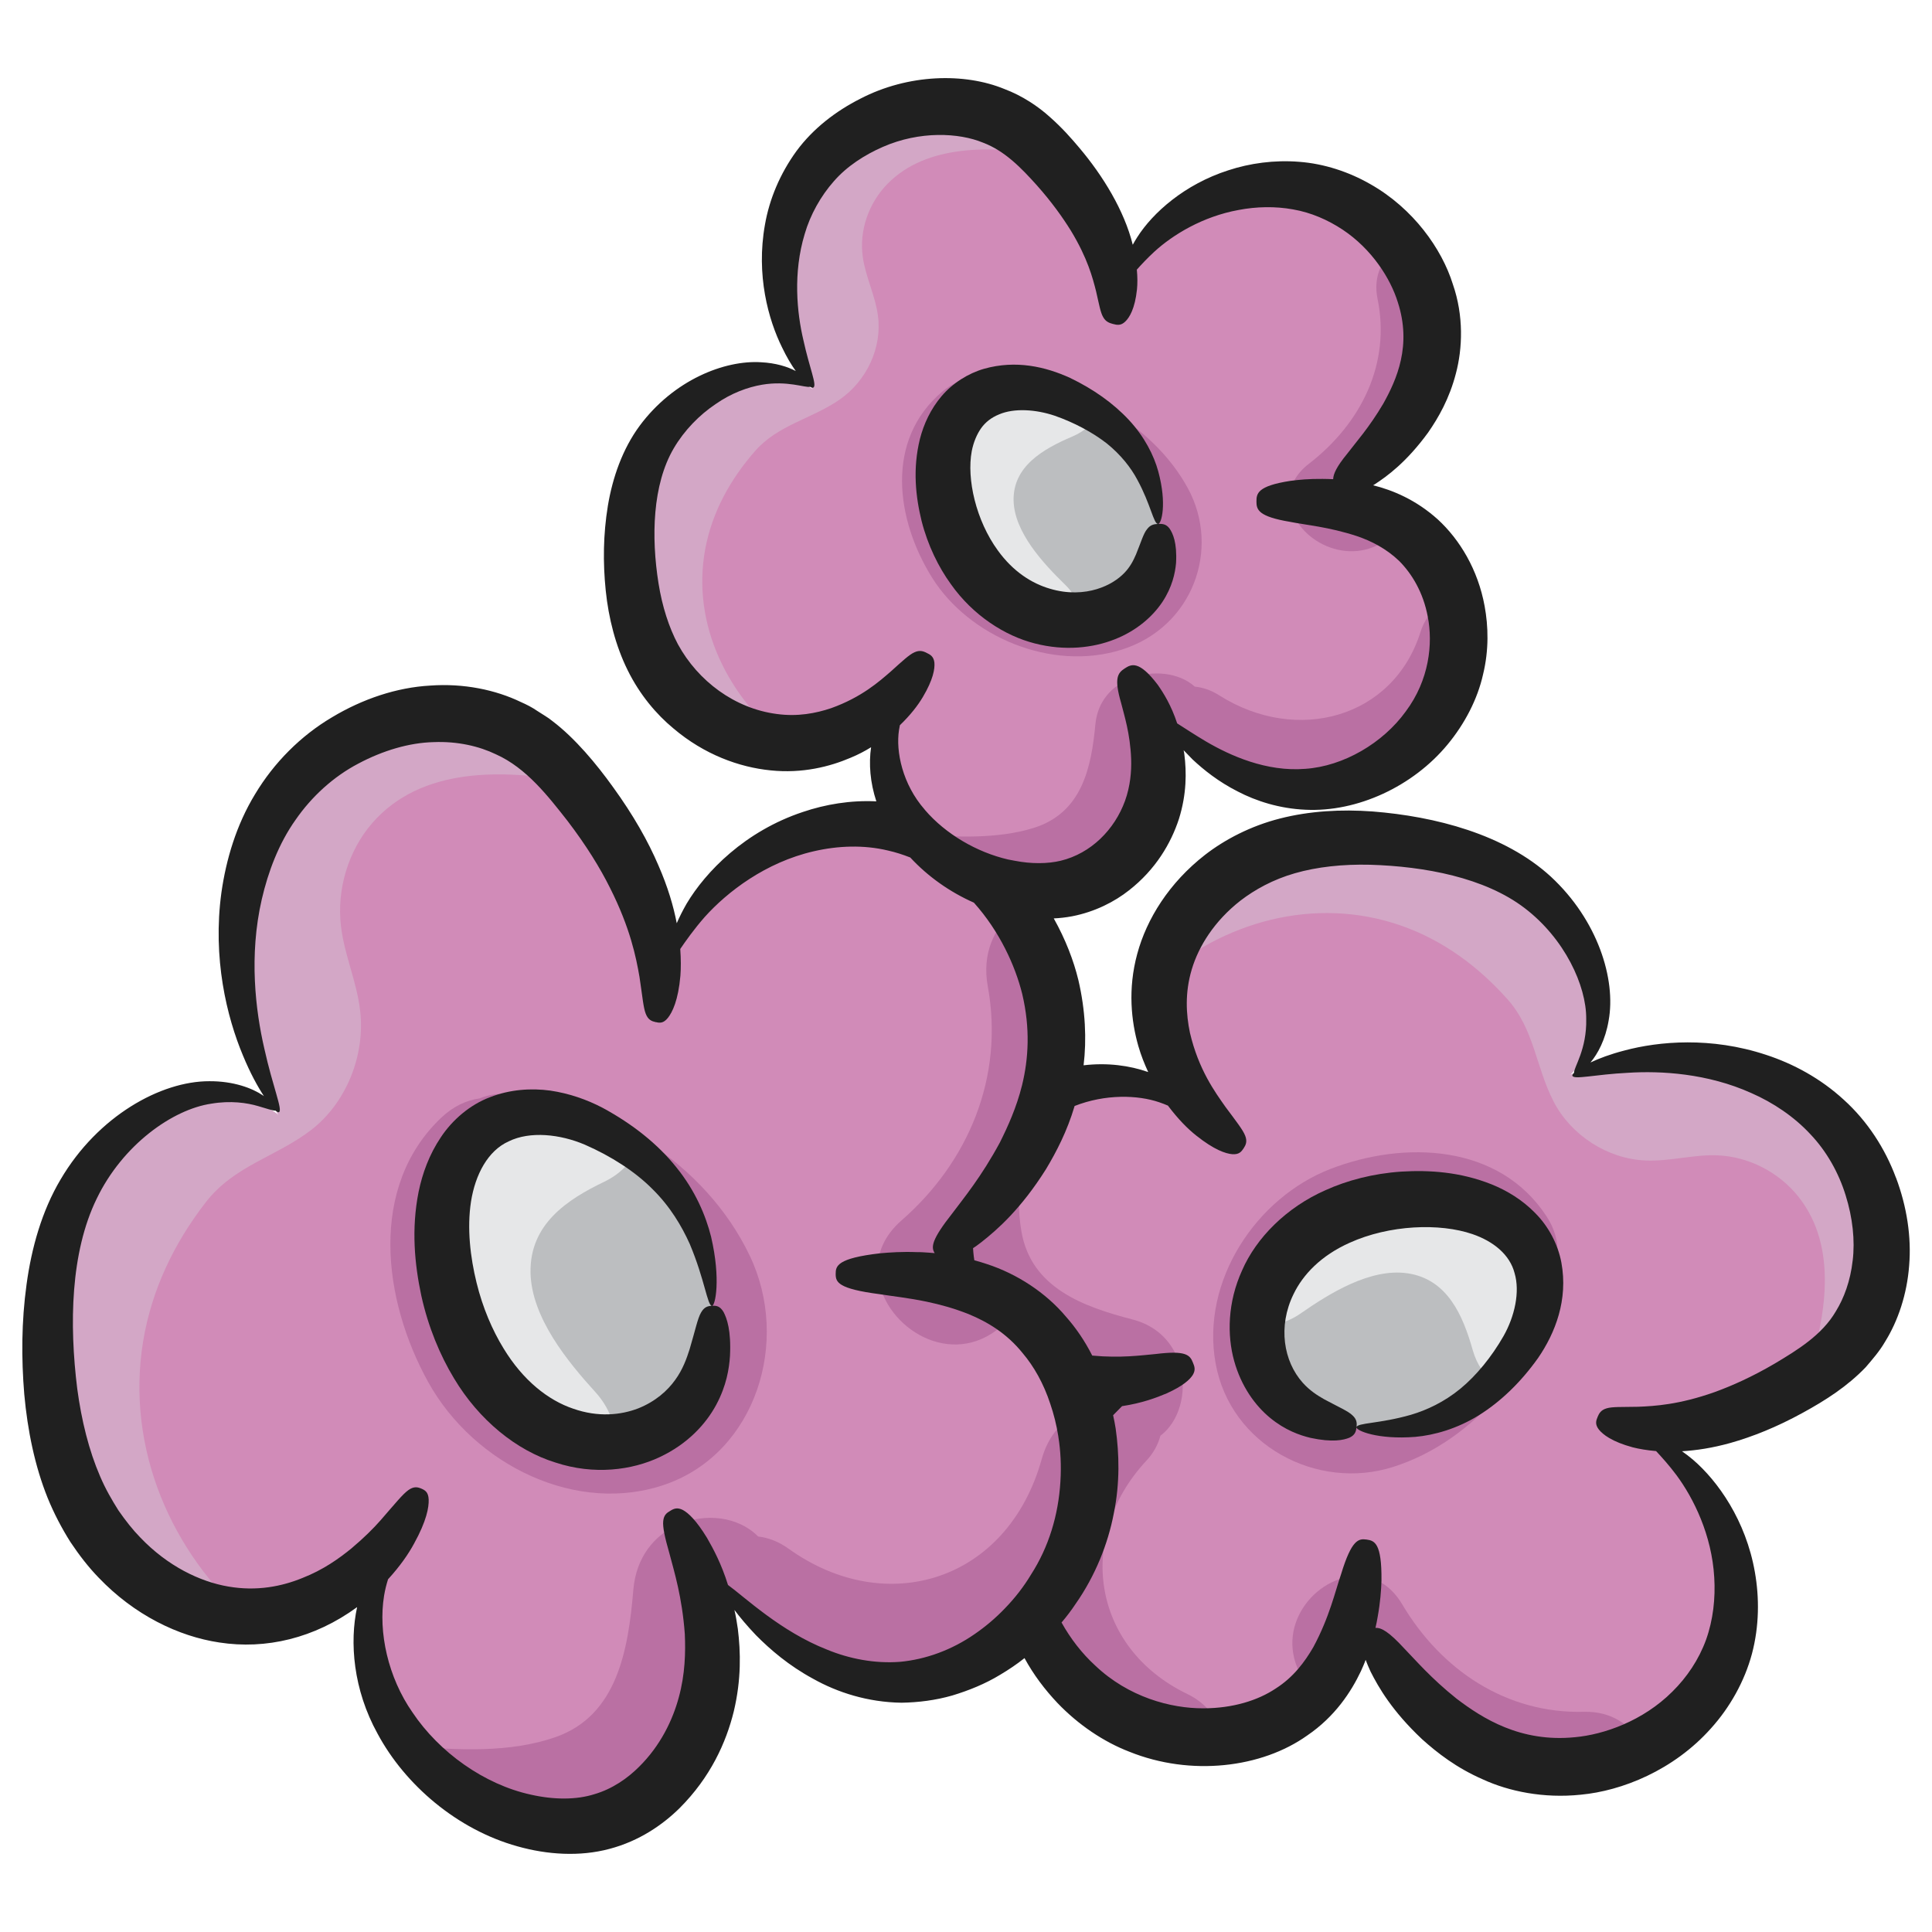 <svg id="Layer_1" enable-background="new 0 0 136 136" height="512" viewBox="0 0 136 136" width="512" xmlns="http://www.w3.org/2000/svg"><g><g><g><path d="m78.629 120.807c-4.758-2.503-7.913-8.194-6.763-13.41.872-3.943 3.914-7.053 7.338-9.147l3.893-2.015s0 0 .001-.009l.665-.344c-.228.096-.454.183-.689.268-3.194 1.205-6.786 1.56-10.031.423-3.472-1.228-6.406-4.398-6.712-8.075-.129-1.58.213-3.162.811-4.613 1.1-2.667 3.109-4.934 5.607-6.362.448-.264.927-.496 1.411-.7 3.424-1.434 8.069-.981 10.065 2.22l3.091 1.753c-4.035-2.641-6.381-7.253-5.883-11.553.012-.078.015-.158.026-.236.599-4.203 3.88-7.905 8.305-9.315 2.801-.896 5.925-.911 8.943-.515 3.12.422 6.286 1.323 8.768 3.162 4.127 3.039 6.62 9.413 3.133 13.242l-.148.1c5.762-2.149 12.833-1.622 17.518 2.507s5.882 12.159 1.661 16.622c-.716.745-1.54 1.383-2.406 1.942-.365.242-.736.465-1.107.689-4.179 2.448-9.359 4.151-13.889 2.266l3.404 1.386c5.305 3.012 7.805 10.234 5.49 15.808-1.067 2.566-3.088 4.617-5.531 5.911-2.86 1.528-6.293 2.008-9.428 1.031-4.412-1.367-7.782-5.073-10.022-9.134l-.104-3.723-.068-2.648c-.111.863-.224 1.744-.372 2.619-.481 2.993-1.293 5.94-3.291 8.128l-.001.009c-1.645 1.793-3.921 2.803-6.345 3.077-2.48.291-5.103-.191-7.338-1.364z" fill="#d18bb8"/></g><g><path d="m127.233 96.753c1.263-3.941 2.2-8.924-.621-12.494-1.376-1.744-3.532-2.851-5.726-2.931-1.689-.067-3.356.439-5.043.363-2.67-.106-5.251-1.765-6.486-4.162-1.254-2.445-1.354-5.062-3.227-7.174-2.064-2.321-4.547-4.16-7.488-5.193-6.077-2.125-12.584-.287-17.183 3.846.599-4.203 3.88-7.905 8.305-9.315 2.801-.896 5.925-.911 8.943-.515 3.12.422 6.286 1.323 8.768 3.162 4.127 3.039 6.62 9.413 3.133 13.242l-.148.1c5.762-2.149 12.833-1.622 17.518 2.507s5.882 12.159 1.661 16.622c-.716.745-1.54 1.383-2.406 1.942z" fill="#d3a7c6"/></g><g><path d="m83.074 96.151c-3.194 1.205-6.786 1.56-10.031.423-3.472-1.228-6.406-4.398-6.712-8.075-.129-1.58.213-3.162.811-4.613 1.1-2.667 3.109-4.934 5.607-6.362-.719 2.98-1.355 6.233-.848 9.159.687 3.989 4.367 5.306 7.852 6.207 1.84.485 2.918 1.786 3.321 3.261z" fill="#ba70a3"/></g><g><path d="m78.629 120.807c-4.758-2.503-7.913-8.194-6.763-13.41.872-3.943 3.914-7.053 7.338-9.147l3.893-2.015c.46 1.805-.071 3.819-1.413 4.833-.161.606-.474 1.213-1.012 1.782-4.917 5.31-3.881 13.107 2.895 16.391 1.395.669 2.148 1.756 2.4 2.93-2.48.291-5.103-.191-7.338-1.364z" fill="#ba70a3"/></g><g><path d="m92.313 119.086-.001.009c-.225-.34-.45-.681-.655-1.036-2.083-3.509.978-7.168 3.947-7.101-.481 2.993-1.293 5.94-3.291 8.128z" fill="#ba70a3"/></g><g><path d="m106.17 123.843c-4.412-1.367-7.782-5.073-10.022-9.134l-.104-3.723c1.0.149 1.951.753 2.662 1.949 2.751 4.636 7.336 7.707 12.799 7.565 1.937-.052 3.335.956 4.093 2.312-2.86 1.528-6.293 2.008-9.428 1.031z" fill="#ba70a3"/></g><g><path d="m98.059 103.265c5.786-1.832 10.23-7.361 11.561-13.161.164-.712.158-1.355.026-1.924.014-.819-.212-1.685-.768-2.54-3.348-5.149-10.049-5.349-15.206-3.36-5.243 2.022-9.143 7.889-8.104 13.678 1.039 5.785 7.135 9.002 12.49 7.307zm-3.905-8.974c-.69-2.68 3.81-5.009 6.352-4.388-.787 1.747-2.268 3.234-3.826 4.242-.728.471-2.179 1.497-2.526.146z" fill="#ba70a3"/></g><g><path d="m91.232 99.113c-1.446-.98-2.291-2.528-2.604-4.068-.114-.607-.156-1.22-.129-1.821.109-2.227 1.201-4.361 2.977-5.9 2.248-1.959 5.51-2.966 8.802-2.917 1.864.025 3.799.401 5.373 1.358 3.806 2.326 3.156 6.574 1.166 9.431-.521.751-1.085 1.432-1.684 2.053-2.35 2.406-5.373 3.719-9.639 3.223-1.503-.179-3.04-.542-4.262-1.36z" fill="#bcbec0"/></g><g><path d="m99.064 89.63c-2.604-.371-5.475 1.413-7.509 2.829-1.022.712-2.093.916-3.057.765.109-2.227 1.201-4.361 2.977-5.9 2.248-1.959 5.51-2.966 8.802-2.917 1.864.025 3.799.401 5.373 1.358 3.806 2.326 3.156 6.574 1.166 9.431-.521.751-1.085 1.432-1.684 2.053-.651-.465-1.166-1.183-1.459-2.203-.693-2.449-1.78-5.009-4.609-5.417z" fill="#e6e7e8"/></g></g><g><path d="m75.994 108.296c-1.911 6.075-7.686 10.813-13.729 10.371-4.57-.337-8.612-3.391-11.588-7.076l-2.977-4.254s0 0-.01 0l-.508-.726c.149.253.289.505.428.769 1.941 3.569 3.007 7.76 2.34 11.803-.727 4.327-3.723 8.36-7.775 9.371-1.742.432-3.574.305-5.306-.147-3.186-.832-6.093-2.811-8.154-5.517-.378-.484-.727-1.011-1.045-1.547-2.24-3.801-2.598-9.382.607-12.309l1.384-3.969c-2.2 5.243-6.919 8.834-11.818 9.002-.09 0-.179.01-.269.01-4.809.032-9.558-3.201-11.957-8.191-1.523-3.159-2.121-6.855-2.24-10.498-.11-3.769.309-7.676 1.902-10.939 2.628-5.423 9.289-9.497 14.217-6.044l.139.158c-3.475-6.443-4.201-14.909-.458-21.184s12.494-9.108 18.269-4.896c.966.716 1.832 1.579 2.618 2.506.339.389.657.79.976 1.19 3.514 4.517 6.382 10.35 5.117 16.046l.916-4.274c2.379-6.813 9.986-11.045 16.646-9.287 3.066.811 5.735 2.843 7.636 5.507 2.24 3.117 3.415 7.097 2.907 10.982-.707 5.465-4.221 10.108-8.343 13.477l-4.142.779-2.947.548c.986-.021 1.991-.042 2.997-.021 3.435.042 6.879.484 9.697 2.464h.01c2.31 1.632 3.863 4.148 4.619 6.97.787 2.885.737 6.075-.159 8.929z" fill="#d18bb8"/></g><g><path d="m40.063 54.988c-4.639-.8-10.384-1.032-13.848 2.938-1.692 1.937-2.529 4.685-2.21 7.296.239 2.011 1.115 3.896 1.344 5.907.378 3.18-.996 6.528-3.445 8.413-2.499 1.916-5.406 2.496-7.417 5.086-2.21 2.853-3.803 6.117-4.41 9.782-1.244 7.57 2.021 14.951 7.497 19.668-4.809.032-9.558-3.201-11.957-8.191-1.523-3.159-2.121-6.855-2.24-10.498-.11-3.769.309-7.676 1.902-10.939 2.628-5.423 9.289-9.497 14.217-6.044l.139.158c-3.475-6.443-4.201-14.909-.458-21.184s12.494-9.108 18.269-4.896c.966.716 1.832 1.579 2.618 2.506z" fill="#d3a7c6"/></g><g><path d="m47.61 107.38c1.941 3.569 3.007 7.76 2.34 11.803-.727 4.327-3.723 8.36-7.775 9.371-1.742.432-3.574.305-5.306-.147-3.186-.832-6.093-2.811-8.154-5.517 3.465.326 7.218.505 10.394-.611 4.331-1.516 5.117-6.107 5.476-10.392.199-2.264 1.454-3.769 3.027-4.507z" fill="#ba70a3"/></g><g><path d="m75.994 108.296c-1.911 6.075-7.686 10.813-13.729 10.371-4.57-.337-8.612-3.391-11.588-7.076l-2.977-4.254c1.931-.863 4.281-.59 5.665.822.707.084 1.444.347 2.18.884 6.85 4.886 15.372 2.285 17.781-6.317.488-1.769 1.563-2.853 2.827-3.359.787 2.885.737 6.075-.159 8.929z" fill="#ba70a3"/></g><g><path d="m71.524 92.397h.01c-.339.326-.677.653-1.035.958-3.534 3.085-8.194.105-8.671-3.422 3.435.042 6.879.484 9.697 2.464z" fill="#ba70a3"/></g><g><path d="m74.261 75.151c-.707 5.465-4.221 10.108-8.343 13.477l-4.142.779c-.02-1.211.478-2.443 1.683-3.496 4.669-4.074 7.248-10.045 6.073-16.488-.418-2.285.448-4.117 1.822-5.254 2.24 3.117 3.415 7.097 2.907 10.982z" fill="#ba70a3"/></g><g><path d="m52.772 88.383c-3.124-6.528-10.131-10.815-16.861-11.369-.827-.068-1.543.052-2.155.308-.918.128-1.844.549-2.696 1.357-5.132 4.872-4.108 12.842-.925 18.597 3.236 5.851 10.519 9.436 16.796 7.184 6.273-2.25 8.733-10.035 5.842-16.077zm-9.303 6.205c-2.867 1.289-6.308-3.629-6.087-6.748 2.099.624 4.037 2.116 5.454 3.782.662.779 2.079 2.316.633 2.965z" fill="#ba70a3"/></g><g><path d="m49.402 97.199c-.826 1.885-2.399 3.159-4.062 3.801-.657.242-1.334.4-2.011.474-2.509.263-5.097-.653-7.148-2.485-2.608-2.317-4.341-6.002-4.898-9.908-.319-2.211-.259-4.569.518-6.602 1.892-4.917 6.76-4.896 10.324-3.043.936.484 1.802 1.032 2.608 1.632 3.126 2.358 5.157 5.707 5.396 10.845.08 1.811-.04 3.695-.727 5.286z" fill="#bcbec0"/></g><g><path d="m37.345 89.596c.07 3.148 2.598 6.234 4.56 8.392.986 1.084 1.414 2.317 1.424 3.485-2.509.263-5.097-.653-7.148-2.485-2.608-2.317-4.341-6.002-4.898-9.908-.319-2.211-.259-4.569.518-6.602 1.892-4.917 6.76-4.896 10.324-3.043.936.484 1.802 1.032 2.608 1.632-.398.852-1.105 1.59-2.19 2.116-2.608 1.253-5.267 2.99-5.197 6.412z" fill="#e6e7e8"/></g><g><g><path d="m102.113 48.428c-1.521 4.282-6.118 7.622-10.928 7.31-3.637-.238-6.854-2.39-9.224-4.987l-2.369-2.998s0 0-.008 0l-.404-.512c.119.178.23.356.341.542 1.545 2.516 2.393 5.47 1.862 8.319-.578 3.05-2.964 5.893-6.189 6.605-1.387.304-2.845.215-4.224-.104-2.536-.586-4.85-1.981-6.49-3.889-.301-.341-.579-.712-.832-1.091-1.783-2.679-2.068-6.613.483-8.676l1.101-2.798c-1.751 3.696-5.507 6.226-9.406 6.345-.071 0-.143.007-.214.007-3.827.022-7.607-2.256-9.517-5.774-1.212-2.226-1.688-4.832-1.783-7.399-.087-2.657.246-5.41 1.514-7.711 2.092-3.822 7.393-6.694 11.316-4.26l.111.111c-2.766-4.542-3.344-10.508-.365-14.932s9.945-6.42 14.541-3.451c.769.505 1.458 1.113 2.084 1.767.269.274.523.557.777.839 2.797 3.184 5.079 7.295 4.073 11.31l.729-3.013c1.894-4.802 7.948-7.785 13.249-6.546 2.441.571 4.564 2.004 6.078 3.881 1.783 2.197 2.718 5.002 2.314 7.741-.563 3.852-3.36 7.125-6.641 9.499l-3.297.549-2.346.386c.784-.015 1.585-.03 2.385-.015 2.734.03 5.476.341 7.718 1.736h.008c1.838 1.15 3.075 2.924 3.677 4.913.626 2.033.586 4.282-.127 6.293z" fill="#d18bb8"/></g><g><path d="m73.514 10.853c-3.693-.564-8.265-.727-11.023 2.071-1.347 1.365-2.013 3.302-1.759 5.143.19 1.418.888 2.746 1.07 4.163.301 2.242-.792 4.601-2.742 5.93-1.989 1.351-4.303 1.759-5.904 3.585-1.759 2.011-3.027 4.312-3.51 6.895-.991 5.336 1.609 10.538 5.967 13.863-3.827.022-7.607-2.256-9.517-5.774-1.212-2.226-1.688-4.832-1.783-7.399-.087-2.657.246-5.41 1.514-7.711 2.092-3.822 7.393-6.694 11.316-4.26l.111.111c-2.766-4.542-3.344-10.508-.365-14.932s9.945-6.42 14.541-3.451c.769.505 1.458 1.113 2.084 1.767z" fill="#d3a7c6"/></g><g><path d="m79.521 47.782c1.545 2.516 2.393 5.47 1.862 8.319-.578 3.05-2.964 5.893-6.189 6.605-1.387.304-2.845.215-4.224-.104-2.536-.586-4.85-1.981-6.49-3.889 2.758.23 5.745.356 8.273-.43 3.447-1.069 4.073-4.304 4.358-7.325.158-1.596 1.157-2.657 2.409-3.177z" fill="#ba70a3"/></g><g><path d="m102.113 48.428c-1.521 4.282-6.118 7.622-10.928 7.31-3.637-.238-6.854-2.39-9.224-4.987l-2.369-2.998c1.537-.608 3.407-.416 4.509.579.563.059 1.149.245 1.735.623 5.452 3.444 12.235 1.61 14.153-4.453.388-1.247 1.244-2.011 2.25-2.367.626 2.033.586 4.282-.127 6.293z" fill="#ba70a3"/></g><g><path d="m98.555 37.221h.008c-.269.23-.539.46-.824.675-2.813 2.174-6.522.074-6.902-2.412 2.734.03 5.476.341 7.718 1.736z" fill="#ba70a3"/></g><g><path d="m100.734 25.065c-.563 3.852-3.36 7.125-6.641 9.499l-3.297.549c-.016-.853.38-1.722 1.339-2.464 3.716-2.872 5.769-7.08 4.834-11.622-.333-1.61.357-2.902 1.45-3.703 1.783 2.197 2.718 5.002 2.314 7.741z" fill="#ba70a3"/></g><g><path d="m83.63 34.392c-2.487-4.601-8.064-7.623-13.421-8.013-.658-.048-1.228.037-1.715.217-.731.09-1.468.387-2.146.957-4.085 3.434-3.27 9.051-.736 13.108 2.575 4.124 8.373 6.651 13.369 5.063 4.993-1.586 6.951-7.073 4.65-11.332zm-7.405 4.374c-2.282.908-5.021-2.558-4.845-4.756 1.671.44 3.213 1.491 4.341 2.666.527.549 1.655 1.632.504 2.09z" fill="#ba70a3"/></g><g><path d="m80.947 40.605c-.658 1.328-1.91 2.226-3.233 2.679-.523.171-1.062.282-1.601.334-1.997.186-4.057-.46-5.69-1.751-2.076-1.633-3.455-4.23-3.899-6.984-.254-1.559-.206-3.221.412-4.653 1.506-3.466 5.381-3.451 8.217-2.145.745.341 1.434.727 2.076 1.151 2.488 1.662 4.105 4.022 4.295 7.644.063 1.277-.032 2.605-.578 3.726z" fill="#bcbec0"/></g><g><path d="m71.351 35.247c.055 2.219 2.068 4.394 3.629 5.915.784.764 1.125 1.633 1.133 2.457-1.997.186-4.057-.46-5.69-1.751-2.076-1.633-3.455-4.23-3.899-6.984-.254-1.559-.206-3.221.412-4.653 1.506-3.466 5.381-3.451 8.217-2.145.745.341 1.434.727 2.076 1.151-.317.601-.88 1.12-1.743 1.492-2.076.883-4.192 2.108-4.136 4.52z" fill="#e6e7e8"/></g><g fill="#202020"><path d="m133.46 82.898c-.756-2.038-1.998-3.97-3.664-5.477-1.638-1.507-3.561-2.543-5.485-3.17-3.866-1.28-7.537-.952-9.962-.302-.996.257-1.791.559-2.391.843.508-.601 1.053-1.598 1.28-2.955.528-2.9-.763-7.065-4.069-10.127-3.25-2.985-8.146-4.242-12.547-4.588-2.212-.163-4.447-.034-6.508.493-2.077.525-3.899 1.486-5.284 2.558-2.538 1.975-4.115 4.522-4.776 6.974-.674 2.479-.421 4.742.075 6.481.196.681.439 1.278.696 1.835-.003-.001-.005-.002-.007-.003h-.01c-1.28-.45-2.85-.67-4.53-.47.22-1.82.13-3.88-.37-6.01-.33-1.36-.9-2.85-1.73-4.33.43-.02.87-.07 1.29-.15 1.61-.31 3-1.03 4.01-1.83 1.88-1.47 2.95-3.31 3.51-5.02.55-1.76.54-3.3.38-4.57-.01-.09-.03-.18-.05-.27.19.2.4.42.63.65.79.74 1.83 1.57 3.17 2.25 1.32.69 2.96 1.21 4.78 1.29 3.67.18 7.58-1.66 10-4.59 1.21-1.46 2.11-3.19 2.5-4.94.42-1.72.37-3.39.11-4.8-.47-2.58-1.76-4.69-3.29-6.1-1.54-1.39-3.19-2.07-4.56-2.41.02-.01.05-.03.07-.04.93-.6 2.29-1.6 3.8-3.67.73-1.05 1.5-2.39 1.96-4.17.46-1.74.56-4.04-.22-6.28-.77-2.47-2.77-5.32-5.81-7.04-1.5-.86-3.25-1.44-5.01-1.57-1.75-.14-3.47.1-4.99.6-3.08.99-5.31 2.99-6.4 4.7-.12.19-.23.37-.32.54-.601-2.432-2.125-4.884-3.74-6.8-.58-.69-1.23-1.43-2.09-2.19-.83-.75-1.94-1.5-3.22-1.98-2.78-1.14-6.74-1.07-10.13.69-1.7.86-3.31 2.08-4.49 3.68-1.17 1.61-1.91 3.4-2.22 5.18-.64 3.56.24 6.7 1.21 8.66.32.67.65 1.22.96 1.65-.58-.31-1.42-.57-2.45-.62-2.56-.16-6.14 1.24-8.54 4.47-1.21 1.64-1.91 3.65-2.24 5.64-.33 2.021-.35 4-.15 5.96.2 1.95.7 3.9 1.54 5.6.85 1.73 2.03 3.12 3.23 4.11 2.17 1.84 4.63 2.73 6.84 2.95 2.23.23 4.16-.26 5.63-.89.53-.22 1.01-.47 1.44-.74-.17 1.15-.07 2.48.37 3.81-1.81-.09-3.59.21-5.18.75-4.06 1.35-6.83 4.19-8.18 6.46-.28.49-.51.95-.69 1.37-.23-1.2-.63-2.56-1.29-4.07-.72-1.69-1.77-3.55-3.2-5.52-1.167-1.627-2.67-3.435-4.26-4.64-.31-.26-.7-.47-1.06-.71-.36-.25-.75-.45-1.16-.63-1.78-.86-4.03-1.33-6.38-1.16-2.36.13-4.77.94-6.93 2.24-2.18 1.29-4.07 3.18-5.4 5.4-1.33 2.18-2.04 4.61-2.37 6.91-.64 4.65.38 8.78 1.51 11.48.51 1.24 1.04 2.2 1.48 2.87-.02-.02-.04-.03-.07-.05-.75-.51-2.07-1.01-3.77-1-3.41-.01-7.85 2.45-10.47 6.91-1.32 2.22-2.05 4.82-2.4 7.4-.36 2.61-.37 5.2-.16 7.73.23 2.54.74 5.04 1.64 7.28.45 1.11 1.01 2.17 1.61 3.12.62.93 1.28 1.78 1.98 2.5 2.52 2.64 5.62 4.14 8.5 4.57 3.27.506 6.692-.291 9.7-2.49-.54 2.47-.28 5.8 1.44 8.91 1.93 3.6 5.6 6.75 9.85 7.93 2.09.59 4.38.74 6.47.18 2.1-.55 3.77-1.71 4.95-2.88 2.16-2.16 3.27-4.61 3.81-6.82.53-2.24.48-4.17.28-5.79-.07-.47-.14-.91-.24-1.33.39.52.9 1.13 1.52 1.78 1 1.01 2.31 2.14 4.03 3.07 1.69.95 3.84 1.65 6.22 1.68 1.18-.02 2.39-.17 3.57-.51 1.16-.35 2.32-.82 3.37-1.46.59-.35 1.17-.74 1.71-1.17.63 1.16 1.43 2.22 2.33 3.17 1.46 1.52 3.23 2.72 5.05 3.42 4.327 1.745 9.318 1.144 12.53-1.15 1.94-1.32 3.08-3.06 3.77-4.52.12-.27.24-.53.33-.79 0-.01 0-.01 0-.01 0-.001.001-.002.001-.004.091.245.202.514.345.825.568 1.126 1.522 2.785 3.622 4.762 1.066.96 2.427 2.024 4.287 2.835 1.818.838 4.268 1.353 6.894 1.077 2.876-.267 6.525-1.705 9.171-4.678 1.318-1.462 2.356-3.294 2.877-5.244.516-1.948.524-3.943.206-5.744-.633-3.639-2.612-6.419-4.357-7.915-.268-.227-.524-.419-.773-.595 1.005-.059 2.138-.229 3.406-.583 1.533-.432 3.246-1.108 5.083-2.118 1.631-.891 3.16-1.875 4.44-3.211.479-.558.982-1.133 1.373-1.811.902-1.451 1.535-3.324 1.687-5.341.171-2.019-.163-4.166-.928-6.201zm-74.954-33.047c-1.07.36-2.36.61-3.82.41-2.97-.386-5.549-2.32-6.96-4.9-.64-1.2-1.11-2.67-1.37-4.29-.52-3.26-.43-6.95 1.07-9.51.75-1.28 1.82-2.36 2.94-3.11 1.11-.78 2.28-1.2 3.28-1.37 1.78-.3 3.01.22 3.39.15.11.06.18.08.22.05.27-.16-.27-1.36-.7-3.33-.46-1.94-.74-4.75.09-7.48.39-1.35 1.13-2.67 2.05-3.71.92-1.06 2.17-1.86 3.45-2.42 2.6-1.14 5.36-1 7.05-.3 1.54.58 2.7 1.79 3.78 2.99 1.05 1.18 1.82 2.26 2.41 3.21 1.17 1.93 1.53 3.31 1.77 4.26.22.95.31 1.5.5 1.82.18.33.44.42.71.49.27.07.54.12.84-.17.3-.28.69-.92.83-2.27.04-.4.04-.87-.01-1.39.32-.36.73-.8 1.24-1.27 1.29-1.18 3.39-2.47 5.92-2.93 1.25-.24 2.58-.27 3.84-.04 1.27.22 2.45.74 3.48 1.42 2.08 1.38 3.38 3.46 3.89 5.11.99 3.04-.07 5.44-1.02 7.14-1 1.7-1.97 2.77-2.55 3.54-.73.89-.97 1.41-.98 1.78-.26-.01-.51-.02-.75-.02-.94-.01-1.68.06-2.27.14-2.33.36-2.38.9-2.38 1.46 0 .57.14 1.05 2.35 1.42 1.07.22 2.72.35 4.73 1.01 1 .34 2.05.87 2.96 1.74.89.89 1.7 2.21 2.02 3.93.37 1.89.11 4.45-1.55 6.67-1.6 2.22-4.38 3.86-7.08 4.04-2.73.22-5.28-.93-6.97-1.92-.86-.51-1.55-.97-2.04-1.28-.42-1.27-.95-2.12-1.37-2.72-1.33-1.75-1.87-1.44-2.32-1.15-.49.32-.77.67-.26 2.42.22.88.64 2.15.71 3.95.03.88-.06 1.92-.43 2.95-.732 2.021-2.39 3.702-4.53 4.22-.92.22-2.06.23-3.24 0-.16-.03-.31-.06-.47-.09-2.2-.51-4.39-1.79-5.84-3.48-.01-.01-.02-.03-.03-.04-1.55-1.77-2.04-4.07-1.8-5.6.02-.11.04-.22.06-.33.75-.72 1.27-1.4 1.62-1.99.73-1.23.85-1.99.81-2.42-.05-.43-.29-.56-.54-.68-.25-.13-.51-.21-.87-.04-.36.16-.82.59-1.64 1.33-.83.72-2.07 1.83-4.22 2.6zm12.23 63.37c-.65.68-1.36 1.28-2.13 1.81-1.6 1.11-3.43 1.78-5.24 1.95-1.8.14-3.6-.22-5.15-.86-3.248-1.27-5.794-3.698-6.97-4.55-.46-1.48-1.03-2.54-1.48-3.32-.75-1.23-1.31-1.75-1.7-1.96-.4-.2-.64-.09-.88.06-.25.14-.46.3-.5.73-.04.42.1 1.1.45 2.32.32 1.22.88 3.01 1.07 5.62.06 1.3.02 2.84-.42 4.45-.43 1.61-1.3 3.42-2.8 4.9-.81.81-1.88 1.56-3.15 1.93-1.26.4-2.84.4-4.47.03-3.27-.71-6.45-2.98-8.33-5.79-1.718-2.459-2.42-5.64-2-8.21.07-.43.17-.81.28-1.16.85-.93 1.43-1.77 1.83-2.51.89-1.61 1.05-2.57 1.03-3.1-.02-.53-.26-.66-.51-.77-.26-.11-.53-.18-.93.11-.4.29-.93.95-1.94 2.11-.5.57-1.17 1.24-2.05 1.98-.88.72-2 1.52-3.46 2.09-1.44.59-3.21.95-5.22.6-1.99-.34-4.26-1.43-6.19-3.45-.53-.54-1.04-1.19-1.54-1.91-.46-.73-.92-1.52-1.3-2.42-.77-1.78-1.3-3.9-1.6-6.15-.56-4.52-.48-9.58 1.37-13.37 1.83-3.8 5.35-6.29 8.07-6.69 1.36-.23 2.51-.06 3.29.17.62.18 1.04.33 1.23.32.12.1.2.13.24.11.28-.15-.43-1.77-1.03-4.48-.62-2.68-1.09-6.54-.18-10.5.45-1.95 1.2-3.94 2.38-5.6 1.14-1.65 2.68-3.05 4.42-3.96 1.73-.92 3.59-1.47 5.29-1.51 1.7-.07 3.22.29 4.4.86 2.14.96 3.67 2.95 5.03 4.68 1.32 1.73 2.3 3.32 3 4.73 1.42 2.82 1.83 4.87 2.07 6.26.21 1.39.27 2.16.44 2.59.17.44.43.53.7.59.28.06.54.1.86-.3.31-.39.73-1.23.88-2.97.04-.53.04-1.16-.01-1.87v-.01c.39-.57.95-1.37 1.72-2.25 1.59-1.77 4.28-3.85 7.69-4.63 1.69-.39 3.51-.46 5.21-.05.54.12 1.06.29 1.57.49 1.23 1.33 2.78 2.43 4.48 3.18 1.82 2.03 2.91 4.45 3.4 6.42.58 2.44.44 4.59-.01 6.43-.39 1.57-1 2.91-1.56 4.03-1.31 2.43-2.56 3.93-3.35 4.99-1.46 1.85-1.51 2.38-1.24 2.8-.29-.03-.57-.04-.84-.06-.14-.01-.28-.01-.41-.01-1.05-.04-1.89.02-2.57.08-3.08.35-3.15.91-3.15 1.46 0 .58.17 1.04 3.09 1.42.85.14 1.98.25 3.32.53.9.19 1.88.45 2.94.87 1.31.54 2.68 1.34 3.82 2.76.78.92 1.47 2.13 1.94 3.57.24.7.43 1.45.56 2.26 0 .03.01.05.01.08.15.94.21 2 .14 3.11v.01c-.142 2.359-.816 4.603-2.07 6.55-.51.85-1.13 1.65-1.84 2.38zm59.678-24.477c-.158 1.424-.612 2.641-1.181 3.561-.97 1.669-2.704 2.727-4.306 3.683-1.582.928-3.007 1.564-4.245 2.012-2.489.881-4.206.979-5.373 1.027-1.168.021-1.816-.009-2.212.11-.397.115-.532.351-.639.611-.107.26-.191.514.086.875.277.352.925.865 2.392 1.26.457.116 1.012.209 1.641.263.393.424.9.976 1.439 1.699 1.206 1.629 2.483 4.212 2.655 7.187.092 1.471-.077 3.006-.578 4.401-.507 1.389-1.342 2.634-2.371 3.648-2.062 2.058-4.811 3.025-6.871 3.208-3.821.379-6.493-1.329-8.314-2.711-1.821-1.454-2.897-2.729-3.685-3.535-1.09-1.189-1.626-1.48-2.029-1.449.001-.003.002-.007.003-.01.06-.26.11-.51.15-.75.19-1.05.25-1.89.27-2.56.03-2.68-.5-2.82-1.05-2.9-.56-.08-1.05 0-1.79 2.43-.41 1.18-.81 3.02-1.96 5.15-.6 1.03-1.39 2.11-2.65 2.91-1.24.83-3.01 1.39-5.09 1.39-2.28.01-5.27-.78-7.62-3.02-.93-.85-1.73-1.89-2.36-3.02.36-.42.69-.86.99-1.31 1.38-1.97 2.28-4.22 2.69-6.38.44-2.15.38-4.2.13-5.96-.05-.32-.11-.63-.18-.94.24-.25.46-.46.63-.64 1.39-.21 2.41-.59 3.14-.9 1.13-.51 1.63-.96 1.84-1.3.21-.35.12-.6.01-.86-.21-.55-.51-.87-2.62-.61-1.01.09-2.47.3-4.47.11-.52-1.03-1.15-1.95-1.85-2.74-1.425-1.696-3.448-3.012-5.56-3.7-.3-.1-.6-.19-.89-.27-.01-.09-.03-.18-.04-.28-.02-.18-.04-.37-.05-.57.18-.12.37-.25.57-.41 1.15-.9 2.81-2.36 4.57-5.16.72-1.2 1.48-2.65 2.01-4.44 2.16-.85 4.45-.78 5.96-.26.21.07.41.15.6.23.003.001.005.002.008.004.712.945 1.388 1.632 1.994 2.109 1.254 1 2.064 1.272 2.536 1.311.475.036.641-.175.796-.409s.274-.479.113-.89c-.158-.409-.605-.978-1.381-2.02-.735-1.044-1.903-2.632-2.509-5.231-.271-1.293-.363-2.816.128-4.456.487-1.636 1.598-3.414 3.429-4.843 1.008-.774 2.289-1.487 3.831-1.928 1.553-.448 3.369-.645 5.288-.598 3.854.113 8.077.905 10.88 3.047 2.826 2.15 4.355 5.469 4.34 7.795.052 2.158-.88 3.426-.86 3.806-.083.087-.132.162-.114.205.108.296 1.572-.091 3.915-.208 2.315-.148 5.595.036 8.682 1.426 1.535.672 3.009 1.66 4.156 2.897 1.15 1.207 1.999 2.729 2.483 4.304.493 1.568.668 3.182.494 4.603z"/><path d="m108.074 85.395c-.912-.934-1.985-1.583-3.08-2.026-2.205-.878-4.378-1.015-6.352-.895-1.987.134-3.813.618-5.326 1.303-2.774 1.218-4.887 3.371-5.876 5.639-1.037 2.269-1.062 4.583-.565 6.378.503 1.814 1.493 3.16 2.532 4.014 1.056.868 2.08 1.224 2.843 1.408 1.555.335 2.325.157 2.74-.012.412-.19.466-.456.5-.734.034-.28.033-.547-.28-.835-.3-.299-.962-.58-1.977-1.125-.501-.281-1.049-.633-1.535-1.182-1.339-1.5-1.755-3.952-.644-6.223.665-1.386 1.939-2.72 3.938-3.616 2.813-1.277 6.361-1.406 8.662-.615 1.475.507 2.628 1.443 2.963 2.745.39 1.314.011 3.042-.78 4.435-.841 1.471-1.92 2.784-3.042 3.707-1.135.931-2.361 1.501-3.466 1.828-2.229.641-3.816.561-3.839.883-.036.224 1.464.883 4.136.674 1.323-.118 2.931-.563 4.479-1.522 1.55-.969 2.961-2.336 4.168-4.033 1.207-1.76 2.123-4.096 1.637-6.721-.24-1.29-.915-2.553-1.836-3.473z"/><path d="m50.126 91.921c.22 0 .63-1.85-.07-4.86-.37-1.48-1.11-3.24-2.43-4.87-1.31-1.65-3.1-3.07-5.21-4.21-1.11-.58-2.34-1.01-3.68-1.21-1.34-.18-2.82-.09-4.23.46-1.42.53-2.66 1.6-3.47 2.82-.82 1.22-1.3 2.54-1.57 3.85-.52 2.62-.28 5.09.19 7.3.49 2.22 1.32 4.2 2.3 5.82 1.76 2.95 4.41 5.09 7.14 5.93 2.72.9 5.4.54 7.34-.38 1.97-.92 3.26-2.34 3.98-3.68.73-1.36.91-2.55.97-3.44.09-1.8-.22-2.65-.45-3.09-.26-.44-.53-.46-.81-.44zm-.78.48c-.24.41-.4 1.23-.8 2.57-.21.66-.48 1.43-1.02 2.17-.53.74-1.37 1.51-2.6 2-1.22.47-2.82.64-4.58.02-1.75-.59-3.53-1.98-4.91-4.26-.76-1.24-1.45-2.81-1.89-4.61-.44-1.79-.68-3.83-.39-5.71.3-1.89 1.18-3.58 2.66-4.24 1.49-.73 3.6-.51 5.36.24 1.85.81 3.53 1.89 4.75 3.12 1.25 1.23 2.07 2.62 2.63 3.87 1.06 2.52 1.24 4.35 1.56 4.35-.28.01-.54.07-.77.48z"/><path d="m66.936 41.121c1.56 2.21 3.81 3.64 5.9 4.17 2.12.55 4.11.32 5.64-.29 1.55-.61 2.67-1.61 3.35-2.63.69-1.04.9-2.04.96-2.74.08-1.45-.23-2.09-.46-2.43-.25-.33-.52-.33-.8-.32.23 0 .63-1.4.01-3.69-.31-1.14-.98-2.46-2.07-3.63-1.1-1.18-2.5-2.17-4.14-2.96-1.71-.78-3.8-1.28-6.06-.64-1.11.32-2.21 1.01-2.98 1.92-.78.92-1.26 1.97-1.53 3.02-.52 2.11-.3 4.06.12 5.78.44 1.72 1.19 3.24 2.06 4.44zm1.47-9.37c.12-.61.35-1.17.66-1.61.31-.43.72-.75 1.26-.97 1.07-.46 2.6-.35 3.91.09 1.38.48 2.68 1.18 3.67 1.95.98.79 1.7 1.7 2.16 2.57.94 1.73 1.14 3.1 1.45 3.1-.28.01-.54.06-.77.37-.25.29-.42.9-.78 1.78-.19.44-.42.89-.83 1.31-.41.42-1.04.86-1.93 1.13-.89.27-2.03.35-3.3-.03-1.27-.37-2.59-1.2-3.67-2.7-1.527-2.097-2.202-5.018-1.83-6.99z"/></g></g></g></svg>